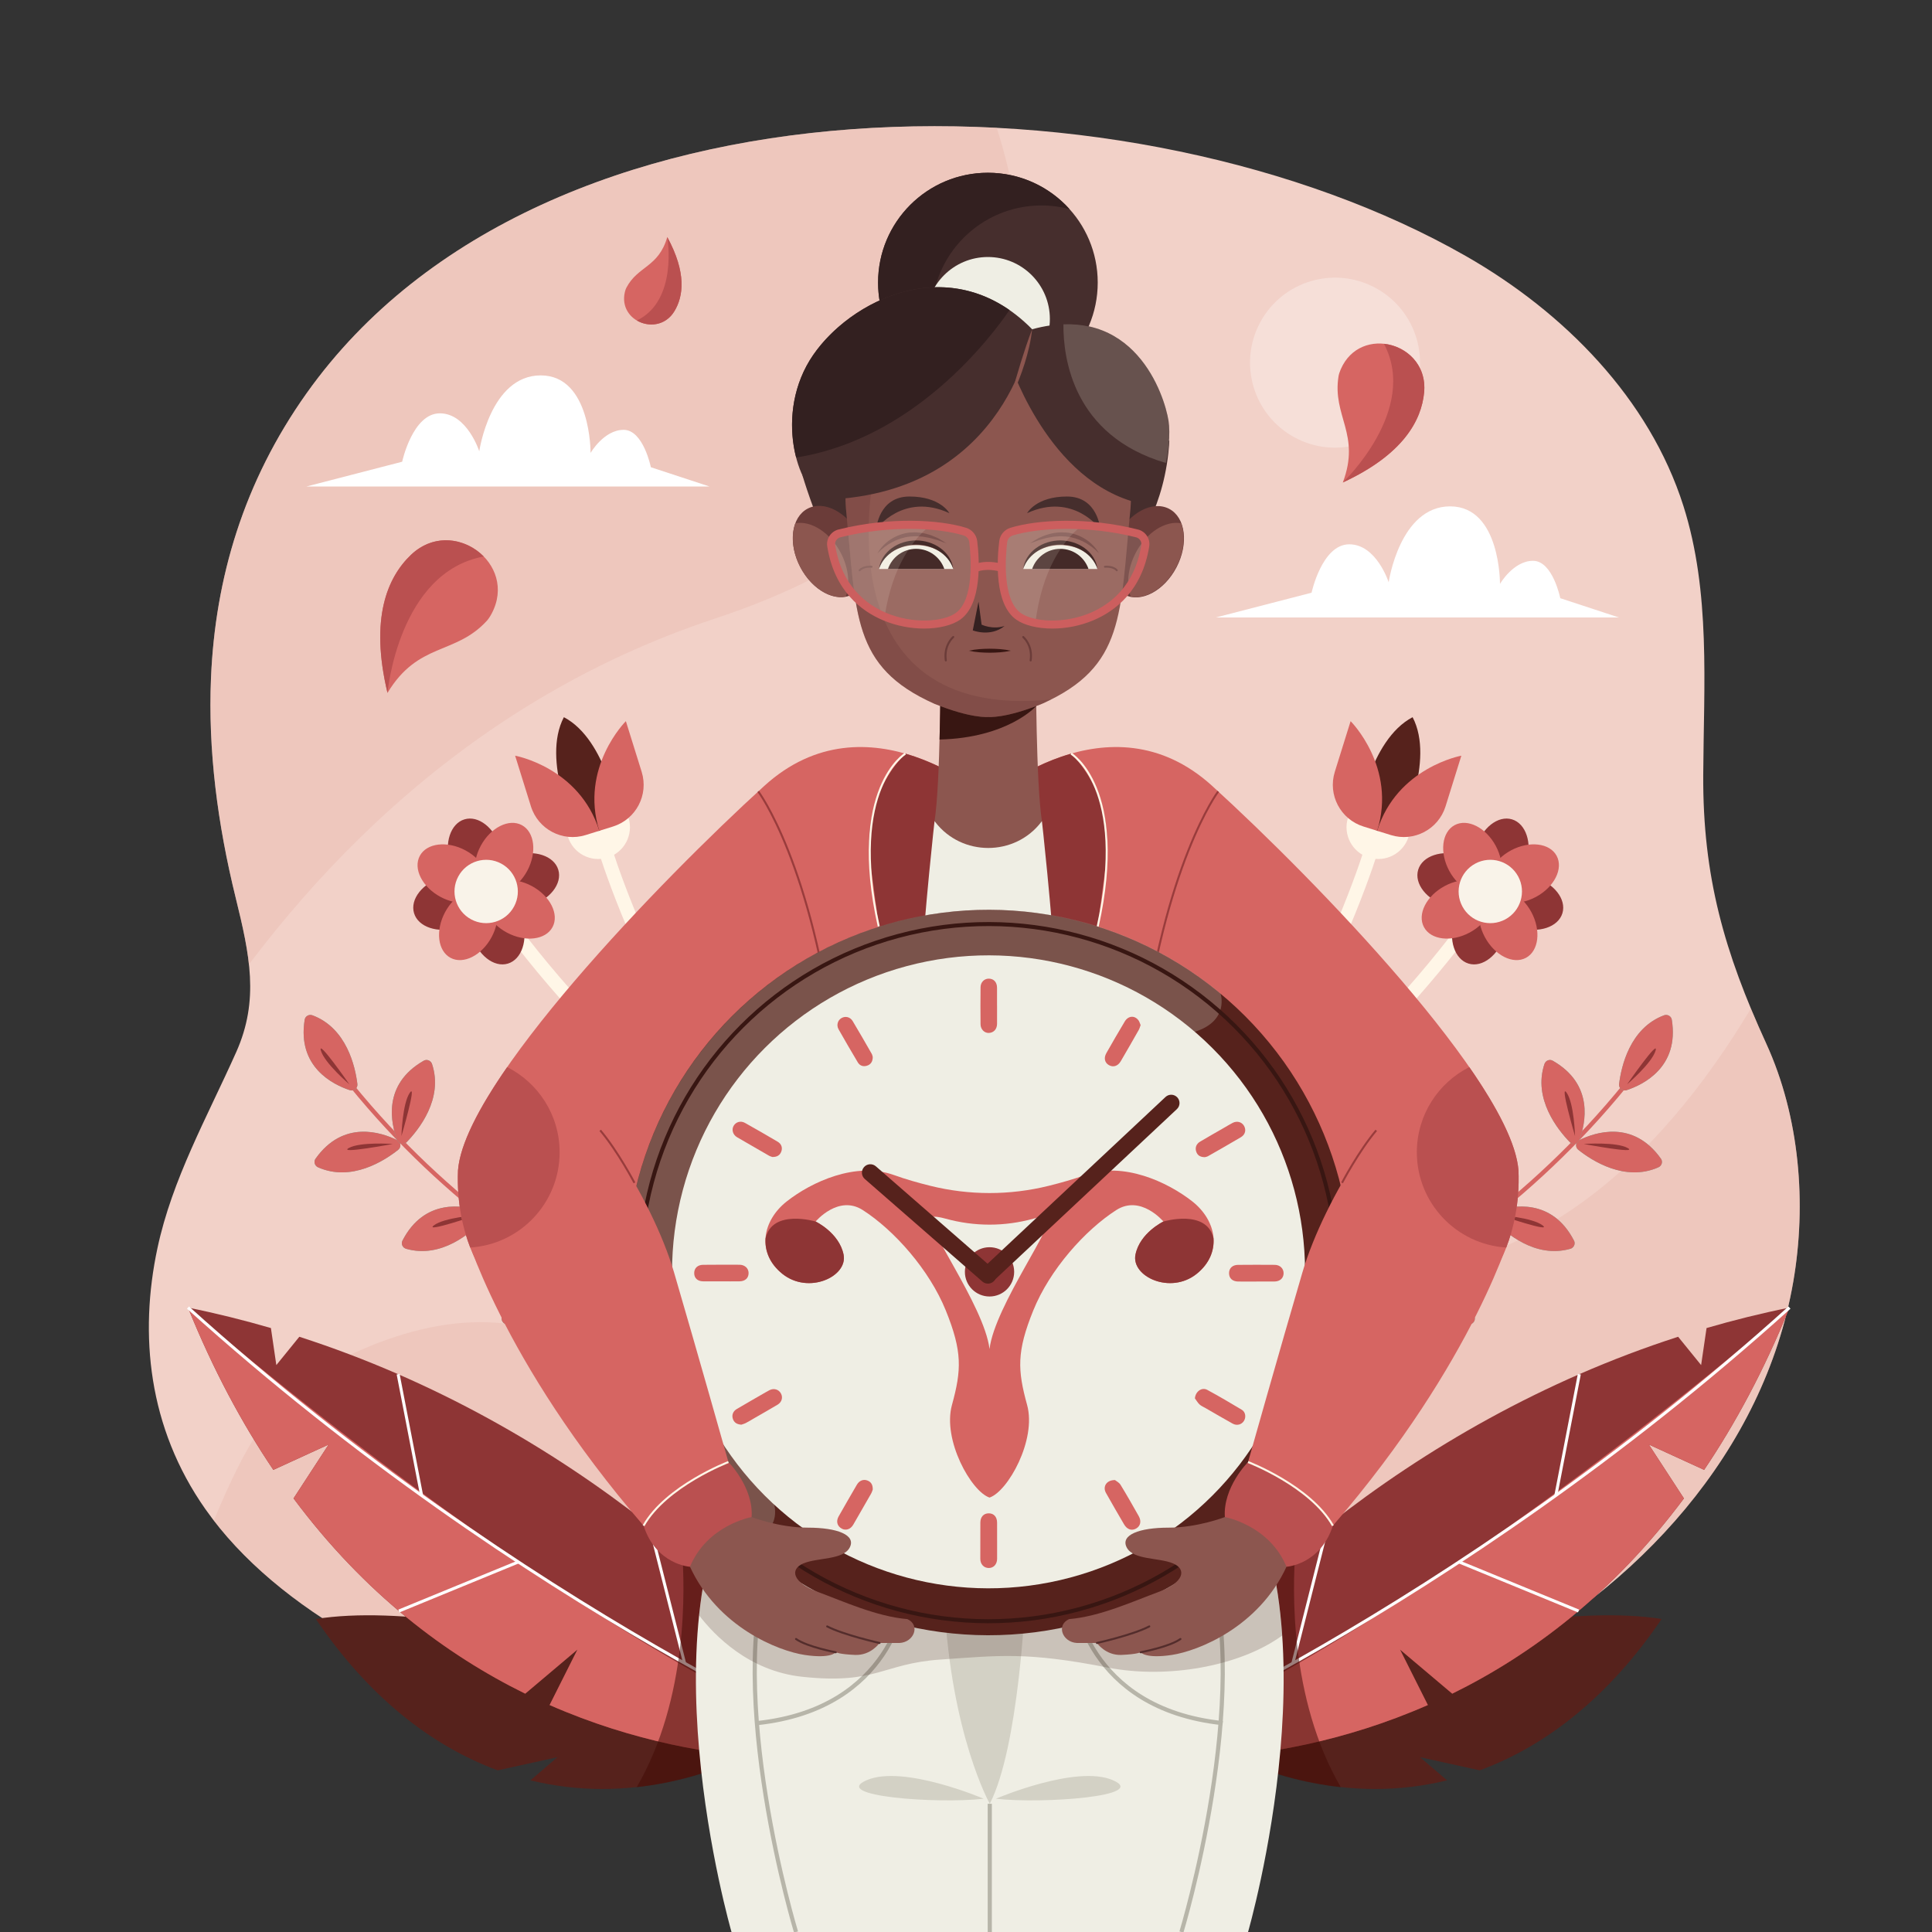 <?xml version="1.0" encoding="utf-8"?>
<!-- Generator: Adobe Illustrator 27.5.0, SVG Export Plug-In . SVG Version: 6.00 Build 0)  -->
<svg version="1.1" xmlns="http://www.w3.org/2000/svg" xmlns:xlink="http://www.w3.org/1999/xlink" x="0px" y="0px"
	 viewBox="0 0 500 500" style="enable-background:new 0 0 500 500;" xml:space="preserve">
<rect x="0" y="0" width="500" height="500" fill="#333333" stroke="none"/>
<g id="BACKGROUND">
	<rect style="fill:none;" width="500" height="500"/>
</g>
<g id="OBJECTS">
	<g>
		<defs>
			<path id="SVGID_1_" d="M54.606,175.451c1.096-25.783,8.43-50.715,24.732-73.663c61.31-86.3,214.983-84.114,300.017-35.524
				c25.533,14.59,47.497,36.96,56.296,64.628c7.106,22.347,5.272,46.28,5.144,69.655c-0.144,26.356,5.496,45.904,16.315,69.555
				c8.659,18.93,10.479,41.432,6.974,61.665c-7.604,43.902-40.314,79.432-79.566,99.582
				c-62.386,32.025-161.372,32.417-237.479,13.969c-38.465-9.324-75.199-28.196-93.878-54.744
				c-14.862-21.124-17.164-45.283-12.419-67.531c3.815-17.888,12.838-33.873,20.381-50.742c6.046-13.521,3.489-25.275-0.13-39.974
				C56.287,213.21,53.813,194.108,54.606,175.451z"/>
		</defs>
		<clipPath id="SVGID_00000127010717280459490990000011744852811246406591_">
			<use xlink:href="#SVGID_1_"  style="overflow:visible;"/>
		</clipPath>
		<g style="clip-path:url(#SVGID_00000127010717280459490990000011744852811246406591_);">
			<g>
				<rect x="11.028" y="-0.982" style="fill:#F2D1C8;" width="485.164" height="485.165"/>
				<path style="opacity:0.46;fill:#E8BBB1;" d="M242.377-0.954c0,0,76.506,116.792-57.318,161.034S11.028,354.275,11.028,354.275
					V-0.982L242.377-0.954z"/>
				<path style="opacity:0.46;fill:#E8BBB1;" d="M350.378,484.182c0,0-84.325-116.549,36.662-160.679
					c81.453-31.692,109.153-176.635,109.153-176.635v337.315H350.378z"/>
				<path style="opacity:0.46;fill:#E8BBB1;" d="M207.152,484.182c0,0-11.704-192.765-125.152-129.114
					c-34.611,20.387-30.418,100.003-70.972,72.694c0,56.42,0,56.42,0,56.42H207.152z"/>
			</g>
			
				<ellipse transform="matrix(0.474 -0.88 0.88 0.474 99.232 353.561)" style="opacity:0.3;fill:#FFFFFF;" cx="345.595" cy="93.709" rx="22.009" ry="22.009"/>
		</g>
	</g>
	<g>
		<path style="fill:#FFFFFF;" d="M79.32,125.9h104.278l-15.154-4.981c0,0-1.951-9.678-7.052-9.678c-5.101,0-8.552,5.978-8.552,5.978
			s0.15-20.068-12.903-20.068c-13.054,0-15.904,19.641-15.904,19.641s-3.151-9.821-10.202-9.821c-7.052,0-9.753,12.525-9.753,12.525
			L79.32,125.9z"/>
		<path style="fill:#FFFFFF;" d="M314.676,159.796h104.277l-15.154-4.981c0,0-1.951-9.678-7.052-9.678
			c-5.101,0-8.552,5.978-8.552,5.978s0.15-20.068-12.903-20.068c-13.054,0-15.904,19.641-15.904,19.641s-3.151-9.821-10.202-9.821
			c-7.052,0-9.753,12.525-9.753,12.525L314.676,159.796z"/>
	</g>
	<g>
		<g>
			<path style="fill:#D66562;" d="M106.354,143.601c-6.089,5.814-10.679,16.418-6.071,35.722
				c7.974-13.199,17.492-9.73,25.682-18.629c0.403-0.438,0.827-1.059,1.235-1.82C134.22,145.805,117.084,133.356,106.354,143.601z"
				/>
			<path style="fill:#BA5050;" d="M106.354,143.601c6.074-5.8,14.199-4.324,18.835,0.419c-22.079,4.057-24.906,35.303-24.906,35.303
				C95.676,160.019,100.266,149.415,106.354,143.601z"/>
		</g>
		<g>
			<path style="fill:#D66562;" d="M174.54,80.537c2.318-3.832,3.199-9.915-1.852-19.186c-2.258,7.886-7.628,7.429-10.595,13.138
				c-0.146,0.281-0.277,0.659-0.381,1.106C159.926,83.281,170.456,87.29,174.54,80.537z"/>
			<path style="fill:#BA5050;" d="M174.54,80.537c-2.312,3.823-6.689,4.195-9.729,2.405c10.772-5.155,7.877-21.591,7.877-21.591
				C177.739,70.621,176.858,76.704,174.54,80.537z"/>
		</g>
		<g>
			<path style="fill:#D66562;" d="M368.563,101.559c-0.686,7.263-5.436,16.078-21.041,23.308c4.698-12.51-2.772-17.123-1.115-27.472
				c0.081-0.509,0.276-1.131,0.575-1.817C352.104,83.786,369.773,88.76,368.563,101.559z"/>
			<path style="fill:#BA5050;" d="M368.563,101.559c0.685-7.246-4.682-11.98-10.396-12.588
				c9.093,17.198-10.645,35.895-10.645,35.895C363.127,117.637,367.877,108.822,368.563,101.559z"/>
		</g>
	</g>
	<g>
		<g>
			<g>
				<g>
					<g>
						<path style="fill:#56221C;" d="M367.506,454.764l15.454,3.397c17.46-6.436,33.663-19.361,47.062-39.163
							c-42.75-6.816-129.979,24.781-129.979,24.781c24.092,16.948,50.206,22.914,74.451,16.972L367.506,454.764z"/>
						<g>
							<g>
								<path style="fill:#8E3535;" d="M463.116,338.403c-7.318,1.479-14.472,3.26-21.463,5.296l-1.402,9.582l-5.949-7.327
									c-69.742,22.497-121.872,70.664-147.25,108.521c0,0,38.856,5.948,82.477-13.214l-7.209-14.357l13.521,11.419
									c20.451-10.06,41.577-25.859,59.957-50.537l-9.081-13.942l14.312,6.557C449.132,368.388,456.607,354.502,463.116,338.403z"
									/>
								<path style="fill:#D66562;" d="M369.529,441.261l-7.209-14.357l13.521,11.419c20.451-10.06,41.577-25.859,59.957-50.537
									l-9.081-13.942l14.312,6.557c8.103-12.012,15.578-25.899,22.087-41.998c0,0-100.326,87.366-176.064,116.072
									C287.052,454.475,325.908,460.422,369.529,441.261z"/>
							</g>
							<path style="fill:none;stroke:#FEFEFE;stroke-width:0.779;stroke-miterlimit:10;" d="M287.052,454.475
								c0,0,88.374-36.965,176.064-116.072"/>
							
								<line style="fill:none;stroke:#FEFEFE;stroke-width:0.779;stroke-miterlimit:10;" x1="408.726" y1="355.641" x2="402.649" y2="387.034"/>
							
								<line style="fill:none;stroke:#FEFEFE;stroke-width:0.779;stroke-miterlimit:10;" x1="377.456" y1="404.166" x2="408.532" y2="416.927"/>
							
								<line style="fill:none;stroke:#FEFEFE;stroke-width:0.779;stroke-miterlimit:10;" x1="334.592" y1="430.444" x2="343.61" y2="394.796"/>
						</g>
					</g>
				</g>
				<path style="opacity:0.52;fill:#420A05;" d="M286.848,454.475c0,0,12.645,1.933,31.601,0.04c9.436,4.3,19.02,6.978,28.542,7.998
					c-13.385-22.99-12.47-51.775-11.752-61.038C314.433,419.09,298.037,437.784,286.848,454.475z"/>
			</g>
			<g>
				<path style="fill:none;stroke:#FFF6E7;stroke-width:3.561;stroke-miterlimit:10;" d="M354.894,219.865
					c0,0-30.141,99.627-101.369,123.701"/>
				<g>
					<path style="fill:#FFF6E7;" d="M348.852,211.644c-1.351,4.333,1.066,8.941,5.399,10.292c4.333,1.351,8.941-1.066,10.292-5.399
						c1.351-4.333-1.066-8.941-5.399-10.292C354.811,204.893,350.203,207.311,348.852,211.644z"/>
					<g>
						<path style="fill:#56221C;" d="M365.58,185.607c5.901,11.25-3.193,29.576-3.193,29.576l-5.976-0.175l-5.016-3.253
							C351.395,211.756,354.33,191.508,365.58,185.607z"/>
						<path style="fill:#D66562;" d="M356.411,215.009l-3.536-1.103c-5.961-1.859-9.287-8.198-7.428-14.159l4.089-13.112
							C349.536,186.635,361.53,198.593,356.411,215.009z"/>
						<path style="fill:#D66562;" d="M356.411,215.009l3.536,1.103c5.961,1.859,12.301-1.466,14.16-7.428l4.089-13.112
							C378.195,195.572,361.53,198.593,356.411,215.009z"/>
					</g>
				</g>
			</g>
			<g>
				<path style="fill:none;stroke:#FFF6E7;stroke-width:3.561;stroke-miterlimit:10;" d="M383.918,233.562
					c0,0-57.564,86.721-132.708,89.254"/>
				<g>
					<g>
						<path style="fill:#8E3535;" d="M378.324,221.364c5.155,1.551,8.452,5.737,7.365,9.35c-1.087,3.613-6.147,5.285-11.301,3.734
							c-5.154-1.551-8.452-5.737-7.365-9.35C368.109,221.485,373.169,219.813,378.324,221.364z"/>
						<path style="fill:#8E3535;" d="M381.954,219.413c-1.551,5.155,0.121,10.214,3.734,11.301s7.799-2.211,9.35-7.365
							c1.551-5.155-0.121-10.214-3.734-11.301C387.691,210.96,383.505,214.258,381.954,219.413z"/>
						<path style="fill:#8E3535;" d="M389.423,242.015c1.551-5.155-0.121-10.214-3.734-11.301s-7.799,2.211-9.35,7.365
							c-1.551,5.155,0.121,10.214,3.734,11.301C383.686,250.467,387.872,247.17,389.423,242.015z"/>
						<path style="fill:#8E3535;" d="M393.054,240.064c-5.155-1.551-8.452-5.737-7.365-9.35c1.087-3.613,6.147-5.285,11.301-3.734
							c5.155,1.551,8.452,5.737,7.365,9.35C403.268,239.942,398.209,241.614,393.054,240.064z"/>
					</g>
					<g>
						<path style="fill:#D66562;" d="M387.092,218.895c2.548,4.741,1.92,10.033-1.403,11.819c-3.323,1.786-8.083-0.609-10.632-5.351
							c-2.548-4.741-1.92-10.033,1.403-11.819C379.784,211.758,384.544,214.153,387.092,218.895z"/>
						<path style="fill:#D66562;" d="M391.039,220.082c-4.741,2.548-7.137,7.308-5.351,10.632c1.786,3.323,7.078,3.952,11.819,1.403
							c4.741-2.548,7.137-7.308,5.351-10.632C401.072,218.162,395.781,217.534,391.039,220.082z"/>
						<path style="fill:#D66562;" d="M380.338,241.346c4.741-2.548,7.137-7.308,5.351-10.632c-1.786-3.323-7.078-3.952-11.819-1.403
							c-4.741,2.548-7.137,7.308-5.351,10.632C370.305,243.266,375.597,243.894,380.338,241.346z"/>
						<path style="fill:#D66562;" d="M384.285,242.533c-2.548-4.741-1.92-10.033,1.403-11.819c3.323-1.786,8.083,0.609,10.632,5.351
							c2.548,4.741,1.92,10.033-1.403,11.819C391.594,249.67,386.834,247.274,384.285,242.533z"/>
					</g>
					<path style="fill:#F9F3E9;" d="M392.91,226.833c2.143,3.988,0.648,8.959-3.34,11.102c-3.988,2.143-8.959,0.648-11.102-3.34
						c-2.143-3.988-0.648-8.959,3.34-11.102C385.796,221.349,390.766,222.845,392.91,226.833z"/>
				</g>
			</g>
			<g>
				<path style="fill:none;stroke:#D66562;stroke-width:1.122;stroke-miterlimit:10;" d="M302.924,357.47
					c0,0,68.142-15.636,117.734-76.692"/>
				<g>
					<g>
						<path style="fill:#76AD9C;" d="M408.719,295.061c4.1-2.023,13.941-5.324,21.129,4.809c0.547,0.77,0.217,1.841-0.646,2.226
							c-8.655,3.853-17.246-1.745-20.751-4.534C407.596,296.881,407.74,295.545,408.719,295.061z"/>
						<path style="fill:#D66562;" d="M408.719,295.061c4.1-2.023,13.941-5.324,21.129,4.809c0.547,0.77,0.217,1.841-0.646,2.226
							c-8.655,3.853-17.246-1.745-20.751-4.534C407.596,296.881,407.74,295.545,408.719,295.061z"/>
						<path style="fill:#8E3535;" d="M409.873,296.055c0,0,8.411-0.601,11.368,1.05
							C424.197,298.755,409.873,296.055,409.873,296.055z"/>
					</g>
					<g>
						<path style="fill:#76AD9C;" d="M408.719,295.061c1.608-4.28,3.921-14.399-6.872-20.551c-0.821-0.468-1.854-0.034-2.151,0.863
							c-2.979,8.993,3.44,16.99,6.562,20.202C407.019,296.359,408.335,296.084,408.719,295.061z"/>
						<path style="fill:#D66562;" d="M408.719,295.061c1.608-4.28,3.921-14.399-6.872-20.551c-0.821-0.468-1.854-0.034-2.151,0.863
							c-2.979,8.993,3.44,16.99,6.562,20.202C407.019,296.359,408.335,296.084,408.719,295.061z"/>
						<path style="fill:#8E3535;" d="M407.617,294.011c0,0-0.233-8.429-2.168-11.208
							C403.514,280.024,407.617,294.011,407.617,294.011z"/>
					</g>
				</g>
				<g>
					<g>
						<path style="fill:#76AD9C;" d="M387.116,313.333c4.345-1.424,14.553-3.302,20.238,7.744c0.432,0.84-0.046,1.854-0.954,2.112
							c-9.112,2.593-16.827-4.163-19.903-7.419C385.747,314.976,386.078,313.673,387.116,313.333z"/>
						<path style="fill:#D66562;" d="M387.116,313.333c4.345-1.424,14.553-3.302,20.238,7.744c0.432,0.84-0.046,1.854-0.954,2.112
							c-9.112,2.593-16.827-4.163-19.903-7.419C385.747,314.976,386.078,313.673,387.116,313.333z"/>
						<path style="fill:#8E3535;" d="M388.118,314.479c0,0,8.411,0.593,11.106,2.644
							C401.918,319.175,388.118,314.479,388.118,314.479z"/>
					</g>
					<g>
						<path style="fill:#76AD9C;" d="M387.116,313.333c2.196-4.01,5.915-13.701-3.902-21.315c-0.746-0.579-1.83-0.295-2.251,0.551
							c-4.219,8.482,1.006,17.305,3.644,20.926C385.25,314.378,386.592,314.291,387.116,313.333z"/>
						<path style="fill:#D66562;" d="M387.116,313.333c2.196-4.01,5.915-13.701-3.902-21.315c-0.746-0.579-1.83-0.295-2.251,0.551
							c-4.219,8.482,1.006,17.305,3.644,20.926C385.25,314.378,386.592,314.291,387.116,313.333z"/>
						<path style="fill:#8E3535;" d="M386.173,312.138c0,0,0.96-8.378-0.563-11.402
							C384.087,297.711,386.173,312.138,386.173,312.138z"/>
					</g>
				</g>
				<g>
					<g>
						<path style="fill:#76AD9C;" d="M362.083,331.256c4.451-1.045,14.783-2.04,19.499,9.453c0.359,0.874-0.205,1.843-1.132,2.022
							c-9.301,1.8-16.408-5.592-19.193-9.101C360.578,332.775,361.02,331.505,362.083,331.256z"/>
						<path style="fill:#D66562;" d="M362.083,331.256c4.451-1.045,14.783-2.04,19.499,9.453c0.359,0.874-0.205,1.843-1.132,2.022
							c-9.301,1.8-16.408-5.592-19.193-9.101C360.578,332.775,361.02,331.505,362.083,331.256z"/>
						<path style="fill:#8E3535;" d="M362.983,332.484c0,0,8.329,1.313,10.837,3.589S362.983,332.484,362.983,332.484z"/>
					</g>
					<g>
						<path style="fill:#76AD9C;" d="M362.083,331.256c2.533-3.807,7.07-13.142-2.057-21.572c-0.694-0.641-1.798-0.451-2.29,0.355
							c-4.932,8.089-0.483,17.327,1.833,21.162C360.134,332.136,361.478,332.165,362.083,331.256z"/>
						<path style="fill:#D66562;" d="M362.083,331.256c2.533-3.807,7.07-13.142-2.057-21.572c-0.694-0.641-1.798-0.451-2.29,0.355
							c-4.932,8.089-0.483,17.327,1.833,21.162C360.134,332.136,361.478,332.165,362.083,331.256z"/>
						<path style="fill:#8E3535;" d="M361.246,329.984c0,0,1.675-8.264,0.418-11.409
							C360.407,315.431,361.246,329.984,361.246,329.984z"/>
					</g>
				</g>
				<g>
					<g>
						<path style="fill:#76AD9C;" d="M334.128,346.017c4.547-0.475,14.923-0.159,18.15,11.838c0.245,0.912-0.436,1.802-1.378,1.863
							c-9.454,0.612-15.571-7.618-17.891-11.45C332.443,347.334,333.042,346.13,334.128,346.017z"/>
						<path style="fill:#D66562;" d="M334.128,346.017c4.547-0.475,14.923-0.159,18.15,11.838c0.245,0.912-0.436,1.802-1.378,1.863
							c-9.454,0.612-15.571-7.618-17.891-11.45C332.443,347.334,333.042,346.13,334.128,346.017z"/>
						<path style="fill:#8E3535;" d="M334.866,347.349c0,0,8.097,2.353,10.298,4.927
							C347.364,354.849,334.866,347.349,334.866,347.349z"/>
					</g>
					<g>
						<path style="fill:#76AD9C;" d="M334.128,346.017c2.993-3.457,8.672-12.145,0.682-21.659c-0.607-0.723-1.727-0.674-2.317,0.064
							c-5.913,7.402-2.666,17.128-0.852,21.224C332.083,346.644,333.413,346.843,334.128,346.017z"/>
						<path style="fill:#D66562;" d="M334.128,346.017c2.993-3.457,8.672-12.145,0.682-21.659c-0.607-0.723-1.727-0.674-2.317,0.064
							c-5.913,7.402-2.666,17.128-0.852,21.224C332.083,346.644,333.413,346.843,334.128,346.017z"/>
						<path style="fill:#8E3535;" d="M333.458,344.65c0,0,2.705-7.987,1.854-11.264C334.462,330.108,333.458,344.65,333.458,344.65z
							"/>
					</g>
				</g>
				<g>
					<path style="fill:#76AD9C;" d="M420.964,282.139c4.342-1.432,13.674-5.978,11.695-18.243c-0.151-0.932-1.137-1.465-2.021-1.134
						c-8.873,3.32-11.074,13.336-11.618,17.782C418.887,281.629,419.927,282.481,420.964,282.139z"/>
					<path style="fill:#D66562;" d="M420.964,282.139c4.342-1.432,13.674-5.978,11.695-18.243c-0.151-0.932-1.137-1.465-2.021-1.134
						c-8.873,3.32-11.074,13.336-11.618,17.782C418.887,281.629,419.927,282.481,420.964,282.139z"/>
					<path style="fill:#8E3535;" d="M421.091,280.622c0,0,6.419-5.469,7.37-8.719C429.411,268.654,421.091,280.622,421.091,280.622z
						"/>
				</g>
			</g>
		</g>
		<g>
			<g>
				<g>
					<g>
						<path style="fill:#56221C;" d="M144.259,454.764l-15.454,3.397c-17.46-6.436-33.663-19.361-47.062-39.163
							c42.75-6.816,129.979,24.781,129.979,24.781c-24.092,16.948-50.206,22.914-74.451,16.972L144.259,454.764z"/>
						<g>
							<g>
								<path style="fill:#8E3535;" d="M48.649,338.403c7.318,1.479,14.472,3.26,21.463,5.296l1.402,9.582l5.949-7.327
									c69.742,22.497,121.873,70.664,147.251,108.521c0,0-38.856,5.948-82.477-13.214l7.209-14.357l-13.521,11.419
									c-20.451-10.06-41.577-25.859-59.957-50.537l9.081-13.942l-14.312,6.557C62.632,368.388,55.158,354.502,48.649,338.403z"/>
								<path style="fill:#D66562;" d="M142.236,441.261l7.209-14.357l-13.521,11.419c-20.451-10.06-41.577-25.859-59.957-50.537
									l9.081-13.942l-14.312,6.557c-8.103-12.012-15.578-25.899-22.087-41.998c0,0,100.325,87.366,176.064,116.072
									C224.713,454.475,185.857,460.422,142.236,441.261z"/>
							</g>
							<path style="fill:none;stroke:#FEFEFE;stroke-width:0.779;stroke-miterlimit:10;" d="M224.713,454.475
								c0,0-88.374-36.965-176.064-116.072"/>
							
								<line style="fill:none;stroke:#FEFEFE;stroke-width:0.779;stroke-miterlimit:10;" x1="103.039" y1="355.641" x2="109.116" y2="387.034"/>
							
								<line style="fill:none;stroke:#FEFEFE;stroke-width:0.779;stroke-miterlimit:10;" x1="134.309" y1="404.166" x2="103.232" y2="416.927"/>
							
								<line style="fill:none;stroke:#FEFEFE;stroke-width:0.779;stroke-miterlimit:10;" x1="177.173" y1="430.444" x2="168.155" y2="394.796"/>
						</g>
					</g>
				</g>
				<path style="opacity:0.52;fill:#420A05;" d="M224.917,454.475c0,0-12.645,1.933-31.601,0.04
					c-9.436,4.3-19.02,6.978-28.542,7.998c13.385-22.99,12.47-51.775,11.752-61.038C197.332,419.09,213.728,437.784,224.917,454.475
					z"/>
			</g>
			<g>
				<path style="fill:none;stroke:#FFF6E7;stroke-width:3.561;stroke-miterlimit:10;" d="M156.616,219.865
					c0,0,30.141,99.627,101.369,123.701"/>
				<g>
					<path style="fill:#FFF6E7;" d="M162.658,211.644c1.351,4.333-1.066,8.941-5.399,10.292c-4.333,1.351-8.941-1.066-10.292-5.399
						c-1.351-4.333,1.066-8.941,5.399-10.292C156.699,204.893,161.307,207.311,162.658,211.644z"/>
					<g>
						<path style="fill:#56221C;" d="M145.93,185.607c-5.901,11.25,3.193,29.576,3.193,29.576l5.976-0.175l5.016-3.253
							C160.115,211.756,157.18,191.508,145.93,185.607z"/>
						<path style="fill:#D66562;" d="M155.099,215.009l3.536-1.103c5.961-1.859,9.287-8.198,7.428-14.159l-4.089-13.112
							C161.974,186.635,149.98,198.593,155.099,215.009z"/>
						<path style="fill:#D66562;" d="M155.099,215.009l-3.536,1.103c-5.961,1.859-12.3-1.466-14.159-7.428l-4.089-13.112
							C133.315,195.572,149.98,198.593,155.099,215.009z"/>
					</g>
				</g>
			</g>
			<g>
				<path style="fill:none;stroke:#FFF6E7;stroke-width:3.561;stroke-miterlimit:10;" d="M127.592,233.562
					c0,0,57.564,86.721,132.707,89.254"/>
				<g>
					<g>
						<path style="fill:#8E3535;" d="M133.186,221.364c-5.155,1.551-8.452,5.737-7.365,9.35c1.087,3.613,6.147,5.285,11.301,3.734
							c5.155-1.551,8.452-5.737,7.365-9.35C143.401,221.485,138.341,219.813,133.186,221.364z"/>
						<path style="fill:#8E3535;" d="M129.555,219.413c1.551,5.155-0.121,10.214-3.734,11.301c-3.613,1.087-7.799-2.211-9.35-7.365
							c-1.551-5.155,0.121-10.214,3.734-11.301C123.819,210.96,128.005,214.258,129.555,219.413z"/>
						<path style="fill:#8E3535;" d="M122.087,242.015c-1.551-5.155,0.121-10.214,3.734-11.301c3.613-1.087,7.799,2.211,9.35,7.365
							c1.551,5.155-0.121,10.214-3.734,11.301C127.823,250.467,123.637,247.17,122.087,242.015z"/>
						<path style="fill:#8E3535;" d="M118.456,240.064c5.155-1.551,8.452-5.737,7.365-9.35c-1.087-3.613-6.147-5.285-11.301-3.734
							c-5.155,1.551-8.452,5.737-7.365,9.35C108.241,239.942,113.301,241.614,118.456,240.064z"/>
					</g>
					<g>
						<path style="fill:#D66562;" d="M124.418,218.895c-2.548,4.741-1.92,10.033,1.403,11.819c3.323,1.786,8.083-0.609,10.632-5.351
							c2.548-4.741,1.92-10.033-1.403-11.819C131.726,211.758,126.966,214.153,124.418,218.895z"/>
						<path style="fill:#D66562;" d="M120.47,220.082c4.741,2.548,7.137,7.308,5.351,10.632c-1.786,3.323-7.078,3.952-11.819,1.403
							c-4.741-2.548-7.137-7.308-5.351-10.632C110.437,218.162,115.729,217.534,120.47,220.082z"/>
						<path style="fill:#D66562;" d="M131.172,241.346c-4.741-2.548-7.137-7.308-5.351-10.632c1.786-3.323,7.078-3.952,11.819-1.403
							c4.741,2.548,7.137,7.308,5.351,10.632C141.205,243.266,135.913,243.894,131.172,241.346z"/>
						<path style="fill:#D66562;" d="M127.224,242.533c2.548-4.741,1.92-10.033-1.403-11.819c-3.323-1.786-8.083,0.609-10.632,5.351
							c-2.548,4.741-1.92,10.033,1.403,11.819C119.916,249.67,124.676,247.274,127.224,242.533z"/>
					</g>
					<path style="fill:#F9F3E9;" d="M118.6,226.833c-2.143,3.988-0.648,8.959,3.34,11.102c3.988,2.143,8.959,0.648,11.102-3.34
						c2.143-3.988,0.648-8.959-3.34-11.102C125.714,221.349,120.744,222.845,118.6,226.833z"/>
				</g>
			</g>
			<g>
				<path style="fill:none;stroke:#D66562;stroke-width:1.122;stroke-miterlimit:10;" d="M208.586,357.47
					c0,0-68.143-15.636-117.735-76.692"/>
				<g>
					<g>
						<path style="fill:#76AD9C;" d="M102.791,295.061c-4.1-2.023-13.941-5.324-21.129,4.809c-0.547,0.77-0.217,1.841,0.646,2.226
							c8.655,3.853,17.246-1.745,20.751-4.534C103.914,296.881,103.77,295.545,102.791,295.061z"/>
						<path style="fill:#D66562;" d="M102.791,295.061c-4.1-2.023-13.941-5.324-21.129,4.809c-0.547,0.77-0.217,1.841,0.646,2.226
							c8.655,3.853,17.246-1.745,20.751-4.534C103.914,296.881,103.77,295.545,102.791,295.061z"/>
						<path style="fill:#8E3535;" d="M101.637,296.055c0,0-8.411-0.601-11.368,1.05C87.312,298.755,101.637,296.055,101.637,296.055
							z"/>
					</g>
					<g>
						<path style="fill:#76AD9C;" d="M102.791,295.061c-1.608-4.28-3.921-14.399,6.872-20.551c0.821-0.468,1.854-0.034,2.151,0.863
							c2.979,8.993-3.44,16.99-6.562,20.202C104.491,296.359,103.175,296.084,102.791,295.061z"/>
						<path style="fill:#D66562;" d="M102.791,295.061c-1.608-4.28-3.921-14.399,6.872-20.551c0.821-0.468,1.854-0.034,2.151,0.863
							c2.979,8.993-3.44,16.99-6.562,20.202C104.491,296.359,103.175,296.084,102.791,295.061z"/>
						<path style="fill:#8E3535;" d="M103.893,294.011c0,0,0.233-8.429,2.168-11.208
							C107.995,280.024,103.893,294.011,103.893,294.011z"/>
					</g>
				</g>
				<g>
					<g>
						<path style="fill:#76AD9C;" d="M124.394,313.333c-4.345-1.424-14.553-3.302-20.239,7.744c-0.432,0.84,0.046,1.854,0.954,2.112
							c9.112,2.593,16.827-4.163,19.903-7.419C125.763,314.976,125.431,313.673,124.394,313.333z"/>
						<path style="fill:#D66562;" d="M124.394,313.333c-4.345-1.424-14.553-3.302-20.239,7.744c-0.432,0.84,0.046,1.854,0.954,2.112
							c9.112,2.593,16.827-4.163,19.903-7.419C125.763,314.976,125.431,313.673,124.394,313.333z"/>
						<path style="fill:#8E3535;" d="M123.392,314.479c0,0-8.411,0.593-11.106,2.644
							C109.592,319.175,123.392,314.479,123.392,314.479z"/>
					</g>
					<g>
						<path style="fill:#76AD9C;" d="M124.394,313.333c-2.196-4.01-5.915-13.701,3.902-21.315c0.746-0.579,1.831-0.295,2.251,0.551
							c4.219,8.482-1.006,17.305-3.644,20.926C126.26,314.378,124.918,314.291,124.394,313.333z"/>
						<path style="fill:#D66562;" d="M124.394,313.333c-2.196-4.01-5.915-13.701,3.902-21.315c0.746-0.579,1.831-0.295,2.251,0.551
							c4.219,8.482-1.006,17.305-3.644,20.926C126.26,314.378,124.918,314.291,124.394,313.333z"/>
						<path style="fill:#8E3535;" d="M125.337,312.138c0,0-0.959-8.378,0.563-11.402
							C127.423,297.711,125.337,312.138,125.337,312.138z"/>
					</g>
				</g>
				<g>
					<g>
						<path style="fill:#76AD9C;" d="M149.427,331.256c-4.451-1.045-14.783-2.04-19.499,9.453c-0.359,0.874,0.205,1.843,1.132,2.022
							c9.301,1.8,16.407-5.592,19.193-9.101C150.932,332.775,150.49,331.505,149.427,331.256z"/>
						<path style="fill:#D66562;" d="M149.427,331.256c-4.451-1.045-14.783-2.04-19.499,9.453c-0.359,0.874,0.205,1.843,1.132,2.022
							c9.301,1.8,16.407-5.592,19.193-9.101C150.932,332.775,150.49,331.505,149.427,331.256z"/>
						<path style="fill:#8E3535;" d="M148.527,332.484c0,0-8.329,1.313-10.837,3.589
							C135.182,338.347,148.527,332.484,148.527,332.484z"/>
					</g>
					<g>
						<path style="fill:#76AD9C;" d="M149.427,331.256c-2.533-3.807-7.07-13.142,2.057-21.572c0.694-0.641,1.798-0.451,2.29,0.355
							c4.932,8.089,0.483,17.327-1.833,21.162C151.376,332.136,150.032,332.165,149.427,331.256z"/>
						<path style="fill:#D66562;" d="M149.427,331.256c-2.533-3.807-7.07-13.142,2.057-21.572c0.694-0.641,1.798-0.451,2.29,0.355
							c4.932,8.089,0.483,17.327-1.833,21.162C151.376,332.136,150.032,332.165,149.427,331.256z"/>
						<path style="fill:#8E3535;" d="M150.264,329.984c0,0-1.675-8.264-0.418-11.409
							C151.103,315.431,150.264,329.984,150.264,329.984z"/>
					</g>
				</g>
				<g>
					<g>
						<path style="fill:#76AD9C;" d="M177.382,346.017c-4.547-0.475-14.922-0.159-18.15,11.838
							c-0.245,0.912,0.436,1.802,1.378,1.863c9.454,0.612,15.571-7.618,17.891-11.45
							C179.067,347.334,178.468,346.13,177.382,346.017z"/>
						<path style="fill:#D66562;" d="M177.382,346.017c-4.547-0.475-14.922-0.159-18.15,11.838
							c-0.245,0.912,0.436,1.802,1.378,1.863c9.454,0.612,15.571-7.618,17.891-11.45
							C179.067,347.334,178.468,346.13,177.382,346.017z"/>
						<path style="fill:#8E3535;" d="M176.644,347.349c0,0-8.097,2.353-10.298,4.927
							C164.145,354.849,176.644,347.349,176.644,347.349z"/>
					</g>
					<g>
						<path style="fill:#76AD9C;" d="M177.382,346.017c-2.993-3.457-8.672-12.145-0.682-21.659c0.607-0.723,1.727-0.674,2.317,0.064
							c5.913,7.402,2.666,17.128,0.852,21.224C179.427,346.644,178.097,346.843,177.382,346.017z"/>
						<path style="fill:#D66562;" d="M177.382,346.017c-2.993-3.457-8.672-12.145-0.682-21.659c0.607-0.723,1.727-0.674,2.317,0.064
							c5.913,7.402,2.666,17.128,0.852,21.224C179.427,346.644,178.097,346.843,177.382,346.017z"/>
						<path style="fill:#8E3535;" d="M178.052,344.65c0,0-2.705-7.987-1.854-11.264C177.048,330.108,178.052,344.65,178.052,344.65z
							"/>
					</g>
				</g>
				<g>
					<path style="fill:#76AD9C;" d="M90.546,282.139c-4.342-1.432-13.674-5.978-11.695-18.243c0.15-0.932,1.137-1.465,2.021-1.134
						c8.873,3.32,11.074,13.336,11.618,17.782C92.622,281.629,91.583,282.481,90.546,282.139z"/>
					<path style="fill:#D66562;" d="M90.546,282.139c-4.342-1.432-13.674-5.978-11.695-18.243c0.15-0.932,1.137-1.465,2.021-1.134
						c8.873,3.32,11.074,13.336,11.618,17.782C92.622,281.629,91.583,282.481,90.546,282.139z"/>
					<path style="fill:#8E3535;" d="M90.419,280.622c0,0-6.419-5.469-7.37-8.719C82.098,268.654,90.419,280.622,90.419,280.622z"/>
				</g>
			</g>
		</g>
	</g>
	<g>
		<g>
			<path style="fill:#EFEEE4;" d="M316.962,377.073c-30.332-38.837-60.808-22.382-60.808-22.382s-30.476-16.455-60.808,22.382
				C165.014,415.911,189.314,500,189.314,500h66.841h66.841C322.995,500,347.295,415.911,316.962,377.073z"/>
			<path style="fill:#D3D1C5;" d="M256.154,466.816c0,0-10.011-17.809-11.764-52.204c20.896,0,20.896,0,20.896,0
				S263.676,452.161,256.154,466.816z"/>
			<path style="fill:none;stroke:#B7B5A9;stroke-width:1.08;stroke-miterlimit:10;" d="M206.01,500
				c0,0-18.662-61.474-6.671-96.624"/>
			<path style="fill:none;stroke:#B7B5A9;stroke-width:1.08;stroke-miterlimit:10;" d="M305.755,500
				c0,0,18.662-61.474,6.672-96.624"/>
			
				<line style="fill:none;stroke:#B7B5A9;stroke-width:1.08;stroke-miterlimit:10;" x1="256.154" y1="466.816" x2="256.154" y2="500"/>
			<path style="fill:#D3D1C5;" d="M257.72,465.514c0,0,20.783-8.92,30.289-4.803C297.515,464.828,270.07,466.886,257.72,465.514z"/>
			<path style="fill:#D3D1C5;" d="M254.589,465.514c0,0-20.783-8.92-30.289-4.803C214.793,464.828,242.239,466.886,254.589,465.514z
				"/>
			<path style="fill:none;stroke:#B7B5A9;stroke-width:1.08;stroke-miterlimit:10;" d="M234.316,413.368
				c0,0-2.937,28.792-38.436,32.578"/>
			<path style="fill:none;stroke:#B7B5A9;stroke-width:1.08;stroke-miterlimit:10;" d="M277.993,413.368
				c0,0,2.937,28.792,38.436,32.578"/>
		</g>
		<path style="opacity:0.2;fill:#381612;" d="M316.962,377.073c-30.332-38.837-60.808-22.382-60.808-22.382
			s-30.476-16.455-60.808,22.382c-8.597,11.008-12.803,25.652-14.42,40.986c3.955,5.153,12.873,14.419,26.695,15.892
			c19.315,2.058,20.687-3.431,35.782-4.46c15.095-1.029,22.222-2.058,43.188,2.058c15.454,3.035,34.233-0.275,45.242-8.267
			C330.66,406.084,326.532,389.326,316.962,377.073z"/>
		<circle style="fill:#462E2D;" cx="255.668" cy="73.132" r="28.423"/>
		<path style="fill:#332020;" d="M241.109,81.594c0-15.698,12.725-28.423,28.423-28.423c2.507,0,4.936,0.328,7.251,0.937
			c-5.202-5.77-12.734-9.399-21.115-9.399c-15.698,0-28.423,12.725-28.423,28.423c0,13.191,8.987,24.28,21.172,27.486
			C243.875,95.581,241.109,88.911,241.109,81.594z"/>
		<path style="fill:#462E2D;" d="M207.679,123.041c0,0,3.019,10.271,7.136,18.504c78.677,0,78.677,0,78.677,0
			s8.19-10.063,9.127-27.445c-17.818-10.063-38.402-21.956-38.402-21.956L207.679,123.041z"/>
		<circle style="fill:#EFEEE4;" cx="255.668" cy="82.552" r="16.038"/>
		<path style="fill:#D66562;" d="M392.98,302.9c-1.715-22.642-52.489-75.131-79.248-99.489
			c-26.759-24.358-57.978,3.088-57.978,3.088s-31.219-27.445-57.978-3.088c-26.759,24.358-77.533,76.847-79.248,99.489
			c-0.686,17.153,6.861,27.102,6.861,27.102h130.365h130.365C386.119,330.003,393.667,320.054,392.98,302.9z"/>
		<path style="fill:none;stroke:#993C3C;stroke-width:0.519;stroke-miterlimit:10;" d="M196.236,204.82
			c0,0,14.005,18.604,19.951,67.09"/>
		<path style="fill:none;stroke:#993C3C;stroke-width:0.519;stroke-miterlimit:10;" d="M315.272,204.82
			c0,0-14.005,18.604-19.951,67.09"/>
		<path style="fill:#8E3535;" d="M274.905,316.734c0,0,8.295-72.269,11.268-92.624c2.278-15.595-5.306-25.352-8.98-29.066
			c-6.622,1.894-12.262,5.01-16.092,7.515L274.905,316.734z"/>
		<path style="fill:#8E3535;" d="M236.604,316.734c0,0-8.295-72.269-11.268-92.624c-2.278-15.595,5.306-25.352,8.98-29.066
			c6.622,1.894,12.262,5.01,16.092,7.515L236.604,316.734z"/>
		<path style="fill:#EFEEE4;" d="M269.648,212.503h-13.894H241.86c0,0-9.434,82.507-3.945,117.5h17.839h17.839
			C279.083,295.01,269.648,212.503,269.648,212.503z"/>
		<g>
			
				<ellipse transform="matrix(0.707 -0.707 0.707 0.707 -157.924 277.408)" style="fill:#56221C;" cx="255.9" cy="329.335" rx="93.888" ry="93.888"/>
			<path style="opacity:0.24;fill:#EFEEE4;" d="M162.012,329.318c-0.005,27.49,11.807,52.22,30.632,69.393
				c10.151-1.741,7.699-9.362,7.699-9.362s0,0,108.916-122.336c8.938-2.847,6.651-9.794,6.611-9.911
				c-16.262-13.516-37.155-21.651-59.953-21.655C204.064,235.438,162.021,277.465,162.012,329.318z"/>
			
				<ellipse transform="matrix(0.707 -0.707 0.707 0.707 -157.797 277.356)" style="fill:#EFEEE4;" cx="255.899" cy="329.156" rx="81.919" ry="81.919"/>
			<g>
				<g>
					<path style="fill:#D66562;" d="M308.553,310.911c-6.332-4.975-17.865-10.403-27.815-6.784
						c-2.876,1.046-6.149,1.975-9.349,2.767c-10.054,2.489-20.548,2.489-30.601,0c-3.2-0.792-6.473-1.721-9.349-2.767
						c-9.95-3.618-21.483,1.809-27.815,6.784c-6.332,4.975-7.915,13.342-1.131,18.77s16.961,0.678,15.83-4.975
						c-1.131-5.654-7.236-8.578-7.236-8.578s5.88-7.026,12.212-2.956c8.082,5.195,17.187,15.378,21.484,26.006
						c4.297,10.629,4.07,15.378,1.583,24.423c-2.488,9.046,4.975,22.388,9.724,23.971c4.749-1.583,12.212-14.925,9.724-23.971
						c-2.488-9.046-2.714-13.795,1.583-24.423c4.297-10.629,13.402-20.811,21.483-26.006c6.332-4.071,12.212,2.956,12.212,2.956
						s-6.106,2.924-7.237,8.578c-1.131,5.654,9.046,10.402,15.83,4.975C316.468,324.253,314.885,315.886,308.553,310.911z"/>
					<path style="fill:#EFEEE4;" d="M271.013,314.981c-0.715-0.222-2.005-0.022-3.539,0.403c-7.469,2.069-15.304,2.069-22.773,0
						c-1.533-0.425-2.824-0.625-3.539-0.403c-2.86,0.887,13.568,22.84,14.925,34.147
						C257.445,337.821,273.873,315.868,271.013,314.981z"/>
				</g>
				<path style="fill:#8E3535;" d="M314.05,320.465c-1.747-7.687-12.96-4.337-12.96-4.337s-6.106,2.924-7.237,8.578
					c-1.131,5.653,9.046,10.402,15.83,4.975C312.963,327.057,314.272,323.747,314.05,320.465z"/>
				<path style="fill:#8E3535;" d="M198.126,320.465c1.747-7.687,12.96-4.337,12.96-4.337s6.106,2.924,7.236,8.578
					c1.131,5.653-9.046,10.402-15.83,4.975C199.214,327.057,197.904,323.747,198.126,320.465z"/>
			</g>
			<g>
				<path style="fill:#D66562;" d="M309.241,361.9c0.133-1.761,1.776-2.973,3.194-2.205c3.025,1.638,5.995,3.382,8.946,5.153
					c0.97,0.583,1.144,1.926,0.554,2.877c-0.6,0.968-1.827,1.316-2.924,0.708c-2.341-1.297-4.648-2.655-6.967-3.991
					c-0.542-0.312-1.149-0.557-1.6-0.97C309.965,363.034,309.636,362.431,309.241,361.9z"/>
				<path style="fill:#D66562;" d="M258.053,398.748c0,1.566,0.01,3.132-0.004,4.697c-0.012,1.377-0.892,2.34-2.117,2.354
					c-1.289,0.015-2.225-0.957-2.229-2.366c-0.008-3.132-0.004-6.263,0.012-9.395c0.007-1.47,0.862-2.388,2.174-2.391
					c1.307-0.002,2.143,0.913,2.157,2.403c0.015,1.566,0.003,3.132,0.003,4.697C258.05,398.748,258.052,398.748,258.053,398.748z"/>
				<path style="fill:#D66562;" d="M325.15,331.664c-1.566,0-3.133,0.013-4.699-0.005c-1.501-0.017-2.381-0.84-2.376-2.179
					c0.005-1.268,0.879-2.121,2.322-2.134c3.167-0.031,6.336-0.029,9.503-0.005c1.363,0.01,2.31,0.957,2.296,2.192
					c-0.014,1.245-0.946,2.104-2.347,2.119c-1.566,0.018-3.133,0.003-4.7,0.003C325.15,331.659,325.15,331.662,325.15,331.664z"/>
				<path style="fill:#D66562;" d="M225.874,385.474c-0.076,0.191-0.201,0.663-0.433,1.073c-1.526,2.689-3.066,5.37-4.621,8.043
					c-0.703,1.207-1.942,1.603-3.005,1.006c-1.156-0.65-1.492-1.887-0.784-3.137c1.558-2.75,3.137-5.49,4.731-8.22
					c0.609-1.044,1.642-1.469,2.656-1.108C225.36,383.466,225.883,384.148,225.874,385.474z"/>
				<path style="fill:#D66562;" d="M288.549,383.037c0.301,0.246,1.066,0.613,1.44,1.221c1.638,2.668,3.178,5.395,4.72,8.12
					c0.732,1.293,0.444,2.547-0.646,3.186c-1.149,0.673-2.364,0.293-3.152-1.053c-1.581-2.703-3.153-5.411-4.687-8.141
					C285.323,384.769,286.321,383.024,288.549,383.037z"/>
				<path style="fill:#D66562;" d="M186.659,331.614c-1.567-0.001-3.133,0.013-4.699-0.006c-1.435-0.018-2.302-0.836-2.302-2.126
					c0-1.28,0.875-2.136,2.309-2.15c3.132-0.031,6.266-0.033,9.398-0.018c1.383,0.007,2.354,0.911,2.37,2.124
					c0.017,1.317-0.878,2.154-2.377,2.173C189.792,331.632,188.225,331.615,186.659,331.614z"/>
				<path style="fill:#D66562;" d="M191.862,368.705c-1.21-0.085-1.902-0.576-2.211-1.55c-0.304-0.959,0.063-1.936,1.015-2.497
					c2.454-1.448,4.928-2.86,7.396-4.285c0.361-0.208,0.721-0.421,1.094-0.606c1.147-0.566,2.378-0.198,2.958,0.871
					c0.55,1.015,0.222,2.235-0.862,2.883c-1.938,1.16-3.906,2.27-5.861,3.4c-0.782,0.452-1.552,0.928-2.352,1.345
					C192.618,368.487,192.143,368.603,191.862,368.705z"/>
				<path style="fill:#D66562;" d="M258.04,260.295c0,1.564,0.01,3.128-0.004,4.692c-0.012,1.367-0.877,2.298-2.143,2.34
					c-1.13,0.037-2.116-0.935-2.13-2.245c-0.034-3.197-0.03-6.396,0.003-9.593c0.013-1.305,0.969-2.231,2.152-2.217
					c1.27,0.016,2.103,0.923,2.112,2.33c0.01,1.564,0.002,3.128,0.002,4.692C258.034,260.295,258.037,260.295,258.04,260.295z"/>
				<path style="fill:#D66562;" d="M311.842,299.474c-1.21,0.002-1.926-0.454-2.258-1.429c-0.348-1.025-0.002-1.992,1.005-2.592
					c2.062-1.228,4.154-2.408,6.234-3.607c0.724-0.417,1.435-0.857,2.175-1.242c1.116-0.581,2.328-0.265,2.928,0.723
					c0.641,1.057,0.372,2.296-0.776,2.977c-2.814,1.67-5.66,3.286-8.503,4.906C312.357,299.376,311.999,299.424,311.842,299.474z"/>
				<path style="fill:#D66562;" d="M295.191,265.295c-0.176,0.468-0.272,0.88-0.472,1.232c-1.543,2.716-3.089,5.431-4.672,8.124
					c-0.757,1.287-1.97,1.639-3.086,0.989c-1.068-0.621-1.351-1.842-0.638-3.093c1.564-2.744,3.134-5.486,4.764-8.191
					c0.899-1.491,2.521-1.622,3.525-0.338C294.891,264.378,295.003,264.869,295.191,265.295z"/>
				<path style="fill:#D66562;" d="M199.886,299.43c-0.16-0.062-0.566-0.162-0.916-0.363c-2.745-1.571-5.483-3.154-8.213-4.75
					c-1.098-0.642-1.471-1.954-0.888-2.961c0.575-0.994,1.807-1.376,2.91-0.761c2.852,1.592,5.681,3.228,8.494,4.888
					c0.966,0.57,1.288,1.545,0.935,2.51C201.86,298.943,201.172,299.443,199.886,299.43z"/>
				<path style="fill:#D66562;" d="M225.865,273.539c0.022,1.196-0.538,1.987-1.527,2.275c-0.989,0.288-1.828-0.017-2.342-0.88
					c-1.69-2.833-3.353-5.682-4.975-8.553c-0.609-1.077-0.213-2.356,0.766-2.912c1.008-0.572,2.236-0.3,2.888,0.788
					c1.678,2.797,3.298,5.63,4.923,8.46C225.764,273.008,225.811,273.368,225.865,273.539z"/>
			</g>
			<path style="fill:#8E3535;" d="M262.464,329.157c-0.001,3.521-2.856,6.375-6.377,6.375c-3.521-0.001-6.375-2.856-6.374-6.377
				c0.001-3.521,2.855-6.375,6.377-6.375C259.61,322.781,262.464,325.636,262.464,329.157z"/>
			<path style="fill:#56221C;" d="M304.577,287.04c0.868-0.813,0.912-2.176,0.099-3.043l0,0c-0.813-0.868-2.175-0.912-3.043-0.099
				l-47.104,44.142c-0.868,0.813-0.912,2.176-0.099,3.043l0,0c0.813,0.868,2.176,0.912,3.043,0.099L304.577,287.04z"/>
			<path style="fill:#56221C;" d="M223.811,305.127c-0.907-0.791-1.001-2.167-0.21-3.074l0,0c0.791-0.907,2.167-1.001,3.074-0.21
				l30.43,26.541c0.907,0.791,1.001,2.167,0.21,3.074l0,0c-0.791,0.907-2.167,1.001-3.074,0.21L223.811,305.127z"/>
			
				<ellipse transform="matrix(0.707 -0.707 0.707 0.707 -157.952 277.402)" style="fill:none;stroke:#381612;stroke-width:1.039;stroke-miterlimit:10;" cx="255.878" cy="329.366" rx="90.226" ry="90.226"/>
		</g>
		<path style="fill:#8C564F;" d="M268.104,173.393l-12.35,1.887l-12.35-1.887c0,0,0,29.161-1.544,39.11
			c0.055,0.074,0.11,0.147,0.166,0.219c6.87,8.976,20.587,8.976,27.457,0c0.055-0.072,0.111-0.146,0.165-0.219
			C268.104,202.554,268.104,173.393,268.104,173.393z"/>
		<path style="fill:#381612;" d="M268.104,173.393l-12.35,1.887l-12.35-1.887c0,0,0,8.567-0.246,17.998
			c17.732-0.424,25.023-8.666,25.023-8.666l0,0C268.105,177.295,268.104,173.393,268.104,173.393z"/>
		<path style="fill:#6B3C39;" d="M207.106,146.744c3.193,6.134,9.233,9.311,13.491,7.095c4.258-2.216,5.121-8.986,1.928-15.12
			c-3.193-6.134-9.233-9.311-13.491-7.095C204.776,133.84,203.913,140.61,207.106,146.744z"/>
		<path style="fill:#8C564F;" d="M217.607,143.113c2.071,3.98,2.426,8.219,1.264,11.316c-4.042,0.755-8.983-2.341-11.765-7.685
			c-2.071-3.98-2.426-8.219-1.264-11.317C209.884,134.673,214.825,137.769,217.607,143.113z"/>
		
			<ellipse transform="matrix(0.462 -0.887 0.887 0.462 33.104 340.013)" style="fill:#6B3C39;" cx="296.693" cy="142.732" rx="12.522" ry="8.691"/>
		<path style="fill:#8C564F;" d="M293.901,143.113c-2.071,3.98-2.426,8.219-1.263,11.316c4.042,0.755,8.983-2.341,11.765-7.685
			c2.071-3.98,2.426-8.219,1.264-11.317C301.624,134.673,296.683,137.769,293.901,143.113z"/>
		<path style="fill:#8C564F;" d="M255.754,89.499c0,0-39.567,5.26-36.822,42.083c2.744,27.445,1.372,40.939,22.871,50.545
			c9.606,3.888,13.951,3.431,13.951,3.431s4.345,0.457,13.951-3.431c21.499-9.606,20.127-23.1,22.871-50.545
			C295.321,94.76,255.754,89.499,255.754,89.499z"/>
		<path style="fill:#EFEEE4;" d="M246.704,147.249c-0.837-3.512-4.816-6.175-9.608-6.175c-4.792,0-8.771,2.663-9.608,6.175H246.704z
			"/>
		<path style="fill:#280C0B;" d="M229.802,147.249h14.588c-1.042-3.03-3.91-5.211-7.294-5.211
			C233.712,142.038,230.844,144.219,229.802,147.249z"/>
		<path style="fill:#EFEEE4;" d="M264.804,147.249c0.837-3.512,4.816-6.175,9.608-6.175c4.792,0,8.771,2.663,9.608,6.175H264.804z"
			/>
		<path style="fill:#280C0B;" d="M281.706,147.249h-14.589c1.042-3.03,3.91-5.211,7.294-5.211S280.664,144.219,281.706,147.249z"/>
		<path style="fill:#352121;" d="M253.238,155.711l0.801,5.946c0,0,2.859,1.372,5.947,0.343c-3.659,2.973-8.234,1.143-8.234,1.143
			L253.238,155.711z"/>
		<g>
			<path style="fill:#381612;" d="M250.722,168.405c1.811-0.41,3.621-0.502,5.432-0.519c1.811,0.015,3.621,0.107,5.432,0.519
				c-1.811,0.412-3.621,0.504-5.432,0.519C254.344,168.906,252.533,168.814,250.722,168.405z"/>
		</g>
		<path style="opacity:0.31;fill:#6B3C39;" d="M271.999,181.038c-59.888,5.917-45.749-58.59-45.749-58.59l-6.867-1.488
			c-0.556,3.212-0.741,6.74-0.452,10.623c2.744,27.445,1.372,40.939,22.871,50.545c9.606,3.888,13.951,3.431,13.951,3.431
			s4.345,0.457,13.951-3.431C270.504,181.77,271.262,181.406,271.999,181.038z"/>
		<path style="fill:none;stroke:#6B3C39;stroke-width:0.519;stroke-linecap:round;stroke-miterlimit:10;" d="M246.704,164.86
			c0,0-2.5,2.058-1.928,6.061"/>
		<path style="fill:none;stroke:#6B3C39;stroke-width:0.519;stroke-linecap:round;stroke-miterlimit:10;" d="M264.804,164.86
			c0,0,2.5,2.058,1.928,6.061"/>
		<path style="fill:none;stroke:#6B3C39;stroke-width:0.492;stroke-linecap:round;stroke-miterlimit:10;" d="M225.564,146.677
			c0,0-2.058-0.229-3.088,0.915"/>
		<path style="fill:none;stroke:#6B3C39;stroke-width:0.492;stroke-linecap:round;stroke-miterlimit:10;" d="M285.944,146.677
			c0,0,2.058-0.229,3.088,0.915"/>
		<g>
			<path style="fill:#6B3C39;" d="M284.4,143.189c-1.138-1.212-2.462-2.188-3.875-2.935c-1.421-0.73-2.945-1.234-4.522-1.394
				c-0.787-0.044-1.582-0.133-2.375-0.03c-0.396,0.04-0.8,0.019-1.192,0.107c-0.393,0.079-0.788,0.15-1.187,0.216
				c-0.404,0.046-0.784,0.19-1.176,0.296l-1.18,0.328c-0.776,0.26-1.531,0.586-2.332,0.84c0.689-0.461,1.411-0.884,2.137-1.31
				c0.773-0.315,1.527-0.721,2.347-0.938c1.617-0.527,3.356-0.68,5.073-0.54C279.554,138.212,282.767,140.266,284.4,143.189z"/>
		</g>
		<g>
			<path style="fill:#6B3C39;" d="M227.108,143.189c1.633-2.923,4.846-4.977,8.282-5.361c1.717-0.14,3.456,0.013,5.073,0.54
				c0.82,0.217,1.574,0.622,2.347,0.938c0.726,0.426,1.448,0.849,2.137,1.31c-0.801-0.254-1.556-0.58-2.332-0.84l-1.18-0.328
				c-0.392-0.106-0.772-0.25-1.176-0.296c-0.398-0.067-0.794-0.137-1.187-0.216c-0.392-0.088-0.797-0.067-1.193-0.107
				c-0.793-0.103-1.588-0.014-2.375,0.03c-1.577,0.161-3.101,0.664-4.522,1.394C229.57,141.001,228.246,141.978,227.108,143.189z"/>
		</g>
		<path style="fill:#462E2D;" d="M267.118,85.211c0,0-5.934,42.197-53.076,44.084c-6.317-0.171-13.693-19.04-5.288-34.65
			S245.376,63.083,267.118,85.211z"/>
		<path style="fill:#462E2D;" d="M260.9,92.587c0,0,9.189,30.022,31.782,37.053c8.013,2.4,10.758-14.239,9.729-20.757
			c-1.029-6.518-8.835-30.876-35.293-23.672C258.499,91.558,260.9,92.587,260.9,92.587z"/>
		<g>
			<path style="fill:#280C0B;" d="M246.704,147.249c-0.662-2.039-2.112-3.648-3.831-4.711c-1.734-1.059-3.757-1.592-5.778-1.589
				c-2.021-0.001-4.044,0.532-5.777,1.591c-1.717,1.064-3.168,2.671-3.831,4.71c0.234-2.137,1.553-4.141,3.355-5.418
				c1.796-1.312,4.035-1.961,6.253-1.975c2.218,0.016,4.457,0.664,6.252,1.977C245.149,143.109,246.468,145.112,246.704,147.249z"/>
		</g>
		<g>
			<path style="fill:#280C0B;" d="M264.804,147.249c0.236-2.137,1.555-4.14,3.356-5.417c1.795-1.312,4.034-1.961,6.252-1.977
				c2.218,0.015,4.457,0.663,6.253,1.975c1.802,1.277,3.121,3.281,3.355,5.418c-0.663-2.039-2.114-3.646-3.831-4.71
				c-1.733-1.059-3.756-1.592-5.777-1.591c-2.021-0.003-4.044,0.531-5.778,1.589C266.916,143.601,265.466,145.209,264.804,147.249z"
				/>
		</g>
		<path style="fill:#462E2D;" d="M265.811,132.804c0,0,2.294-4.306,10.319-4.306c8.025,0,8.613,8.439,8.613,8.439
			S277.775,127.303,265.811,132.804z"/>
		<path style="fill:#462E2D;" d="M245.698,132.804c0,0-2.294-4.306-10.319-4.306s-8.613,8.439-8.613,8.439
			S233.733,127.303,245.698,132.804z"/>
		<path style="opacity:0.13;fill:#FFF6E7;" d="M250.265,137.537c0,0,2.439,0.74,1.758,10.055
			c-0.681,9.315-3.481,15.423-14.927,14.223s-20.88-9.965-21.824-19.777c-0.212-3.839,1.458-4.924,10.292-5.438
			C234.398,136.085,243.918,135.301,250.265,137.537z"/>
		<path style="opacity:0.13;fill:#FFF6E7;" d="M261.243,137.537c0,0-2.439,0.74-1.758,10.055
			c0.681,9.315,3.481,15.423,14.927,14.223c11.446-1.201,20.88-9.965,21.824-19.777c0.213-3.839-1.458-4.924-10.292-5.438
			C277.11,136.085,267.59,135.301,261.243,137.537z"/>
		<path style="fill:#CC5E5E;" d="M259.344,148.063c-4.07-1.22-6.464-0.11-6.564-0.062l-0.921-1.862
			c0.127-0.063,3.171-1.539,8.082-0.066L259.344,148.063z"/>
		<path style="opacity:0.13;fill:#FFF6E7;" d="M228.942,159.574c2.009-13.172,7.402-20.03,11.725-23.504
			c-4.778-0.145-10.051,0.235-15.102,0.529c-8.834,0.515-10.505,1.6-10.292,5.438C215.978,149.381,221.441,156.135,228.942,159.574z
			"/>
		<path style="opacity:0.13;fill:#FFF6E7;" d="M279.698,136.238c-6.857-0.354-13.589-0.415-18.455,1.299
			c0,0-2.439,0.74-1.758,10.055c0.527,7.205,2.341,12.474,8.424,13.944C269.634,147.288,275.2,139.935,279.698,136.238z"/>
		<path style="fill:#CC5E5E;" d="M228.498,160.512c-5.567-2.359-12.584-7.594-14.41-19.135c-0.307-1.946,0.967-3.851,2.9-4.337
			c13.096-3.297,26.027-2.601,33.032-0.447v0c1.556,0.479,2.688,1.832,2.884,3.446c0.582,4.773,1.318,16.309-4.409,20.328
			c-2.026,1.422-5.426,2.304-9.34,2.304C235.798,162.673,232.064,162.024,228.498,160.512z M249.409,138.58
			c-6.511-2.001-19.276-2.706-31.915,0.475c-0.902,0.227-1.497,1.104-1.356,1.998c1.678,10.6,8.088,15.393,13.17,17.547
			c6.968,2.954,14.765,2.335,17.994,0.069c4.94-3.468,3.958-14.942,3.539-18.377C250.744,139.49,250.182,138.818,249.409,138.58
			L249.409,138.58z"/>
		<path style="fill:#CC5E5E;" d="M272.353,162.673c-3.914,0-7.315-0.882-9.34-2.304c-5.726-4.019-4.991-15.555-4.409-20.328
			c0.196-1.614,1.328-2.968,2.884-3.446v0c7.005-2.154,19.937-2.85,33.032,0.447c1.933,0.486,3.208,2.391,2.9,4.337
			c-1.826,11.542-8.843,16.776-14.41,19.135C279.444,162.024,275.71,162.673,272.353,162.673z M262.099,138.579
			c-0.773,0.238-1.335,0.91-1.432,1.712c-0.419,3.435-1.401,14.909,3.539,18.377c3.229,2.266,11.026,2.885,17.994-0.069
			c5.082-2.154,11.492-6.947,13.17-17.547c0.141-0.894-0.454-1.771-1.356-1.998C281.375,135.874,268.61,136.579,262.099,138.579
			L262.099,138.579z"/>
		<path style="fill:#332020;" d="M261.255,80.251c-20.685-14.352-44.834,0.156-52.501,14.394c-4.341,8.061-4.467,16.986-2.71,23.761
			C236.963,113.542,256.909,86.643,261.255,80.251z"/>
		<path style="opacity:0.18;fill:#FFF6E7;" d="M275.213,83.931c-0.072,8.729,2.488,28.807,26.497,35.886
			c0.915-4.015,1.116-8.301,0.7-10.935C301.496,103.085,295.207,83.194,275.213,83.931z"/>
		<g>
			<path style="fill:#8C564F;" d="M261.758,102.464c0.677-2.962,1.552-5.832,2.434-8.704c0.914-2.863,1.814-5.72,2.926-8.549
				c-0.314,3.025-1.045,5.973-1.936,8.859C264.264,96.948,263.201,99.786,261.758,102.464z"/>
		</g>
		<g>
			<path style="fill:#D66562;" d="M391.466,317.703c0,0-9.464,34.256-46.515,77.139c-15.438-1.372-21.956-16.467-21.956-16.467
				s8.233-29.161,14.066-49.059c5.832-19.898,23.328-45.628,29.161-45.971C372.053,283.003,394.754,279.673,391.466,317.703z"/>
			<path style="fill:#BA5050;" d="M322.995,378.375c0,0-6.518,6.518-6.004,14.237c6.861,11.493,15.953,12.865,15.953,12.865
				s8.748-0.515,12.007-10.635C338.605,384.55,322.995,378.375,322.995,378.375z"/>
			<path style="fill:#8C564F;" d="M316.991,392.612c0,0-7.033,2.744-14.58,2.744c-7.547,0-12.522,1.887-10.807,5.146
				c1.715,3.259,8.405,2.573,12.007,4.117s2.745,4.974-3.774,7.376c-6.518,2.402-15.095,6.347-23.157,7.033
				c-3.431,1.544-1.715,6.004,2.058,6.175c4.288,0,5.146,0,5.146,0s2.23,3.259,6.347,3.088c4.117-0.172,4.974-0.686,4.974-0.686
				s1.201,1.729,8.062,0.693c6.861-1.036,22.471-7.211,29.675-22.82C328.484,394.671,316.991,392.612,316.991,392.612z"/>
			<path style="fill:none;stroke:#542D2C;stroke-width:0.519;stroke-linecap:round;stroke-miterlimit:10;" d="M283.885,425.203
				c0,0,9.263-2.058,13.551-4.288"/>
			<path style="fill:none;stroke:#542D2C;stroke-width:0.519;stroke-linecap:round;stroke-miterlimit:10;" d="M295.207,427.605
				c0,0,7.376-1.372,10.292-3.431"/>
			<path style="fill:#BA5050;" d="M366.679,298.212c0-9.638,5.524-17.981,13.575-22.051c7.321,10.546,12.214,19.975,12.727,26.74
				c0.343,8.562-1.366,15.327-3.164,19.958C376.904,322.051,366.679,311.328,366.679,298.212z"/>
		</g>
		<g>
			<path style="fill:#D66562;" d="M120.042,317.703c0,0,9.464,34.256,46.515,77.139c15.438-1.372,21.956-16.467,21.956-16.467
				s-8.234-29.161-14.066-49.059c-5.832-19.898-23.328-45.628-29.161-45.971C139.455,283.003,116.754,279.673,120.042,317.703z"/>
			<path style="fill:#BA5050;" d="M188.513,378.375c0,0,6.518,6.518,6.004,14.237c-6.861,11.493-15.953,12.865-15.953,12.865
				s-8.748-0.515-12.007-10.635C172.904,384.55,188.513,378.375,188.513,378.375z"/>
			<path style="fill:#8C564F;" d="M194.517,392.612c0,0,7.033,2.744,14.58,2.744c7.547,0,12.522,1.887,10.807,5.146
				c-1.715,3.259-8.405,2.573-12.007,4.117c-3.602,1.544-2.744,4.974,3.774,7.376c6.518,2.402,15.095,6.347,23.157,7.033
				c3.431,1.544,1.715,6.004-2.058,6.175c-4.288,0-5.146,0-5.146,0s-2.23,3.259-6.347,3.088c-4.117-0.172-4.975-0.686-4.975-0.686
				s-1.201,1.729-8.062,0.693c-6.861-1.036-22.471-7.211-29.675-22.82C183.024,394.671,194.517,392.612,194.517,392.612z"/>
			<path style="fill:none;stroke:#542D2C;stroke-width:0.519;stroke-linecap:round;stroke-miterlimit:10;" d="M227.623,425.203
				c0,0-9.263-2.058-13.551-4.288"/>
			<path style="fill:none;stroke:#542D2C;stroke-width:0.519;stroke-linecap:round;stroke-miterlimit:10;" d="M216.301,427.605
				c0,0-7.376-1.372-10.292-3.431"/>
			<path style="fill:#BA5050;" d="M144.829,298.212c0-9.638-5.524-17.981-13.575-22.051c-7.321,10.546-12.214,19.975-12.727,26.74
				c-0.342,8.562,1.366,15.327,3.164,19.958C134.605,322.051,144.829,311.328,144.829,298.212z"/>
		</g>
		<path style="fill:none;stroke:#993C3C;stroke-width:0.519;stroke-miterlimit:10;" d="M347.315,306.114
			c0,0,4.285-8.169,8.857-13.582"/>
		<path style="fill:none;stroke:#993C3C;stroke-width:0.519;stroke-miterlimit:10;" d="M164.193,306.114
			c0,0-4.285-8.169-8.857-13.582"/>
		<path style="fill:none;stroke:#FFF6E7;stroke-width:0.519;stroke-miterlimit:10;" d="M322.995,378.375
			c0,0,16.124,6.175,21.956,16.467"/>
		<path style="fill:none;stroke:#FFF6E7;stroke-width:0.519;stroke-miterlimit:10;" d="M188.513,378.375
			c0,0-16.124,6.175-21.956,16.467"/>
		<path style="fill:none;stroke:#FFF6E7;stroke-width:0.519;stroke-miterlimit:10;" d="M277.193,195.043
			c0,0,14.812,8.94,6.895,44.712"/>
		<path style="fill:none;stroke:#FFF6E7;stroke-width:0.519;stroke-miterlimit:10;" d="M234.316,195.043
			c0,0-14.812,8.94-6.895,44.712"/>
	</g>
</g>
</svg>

